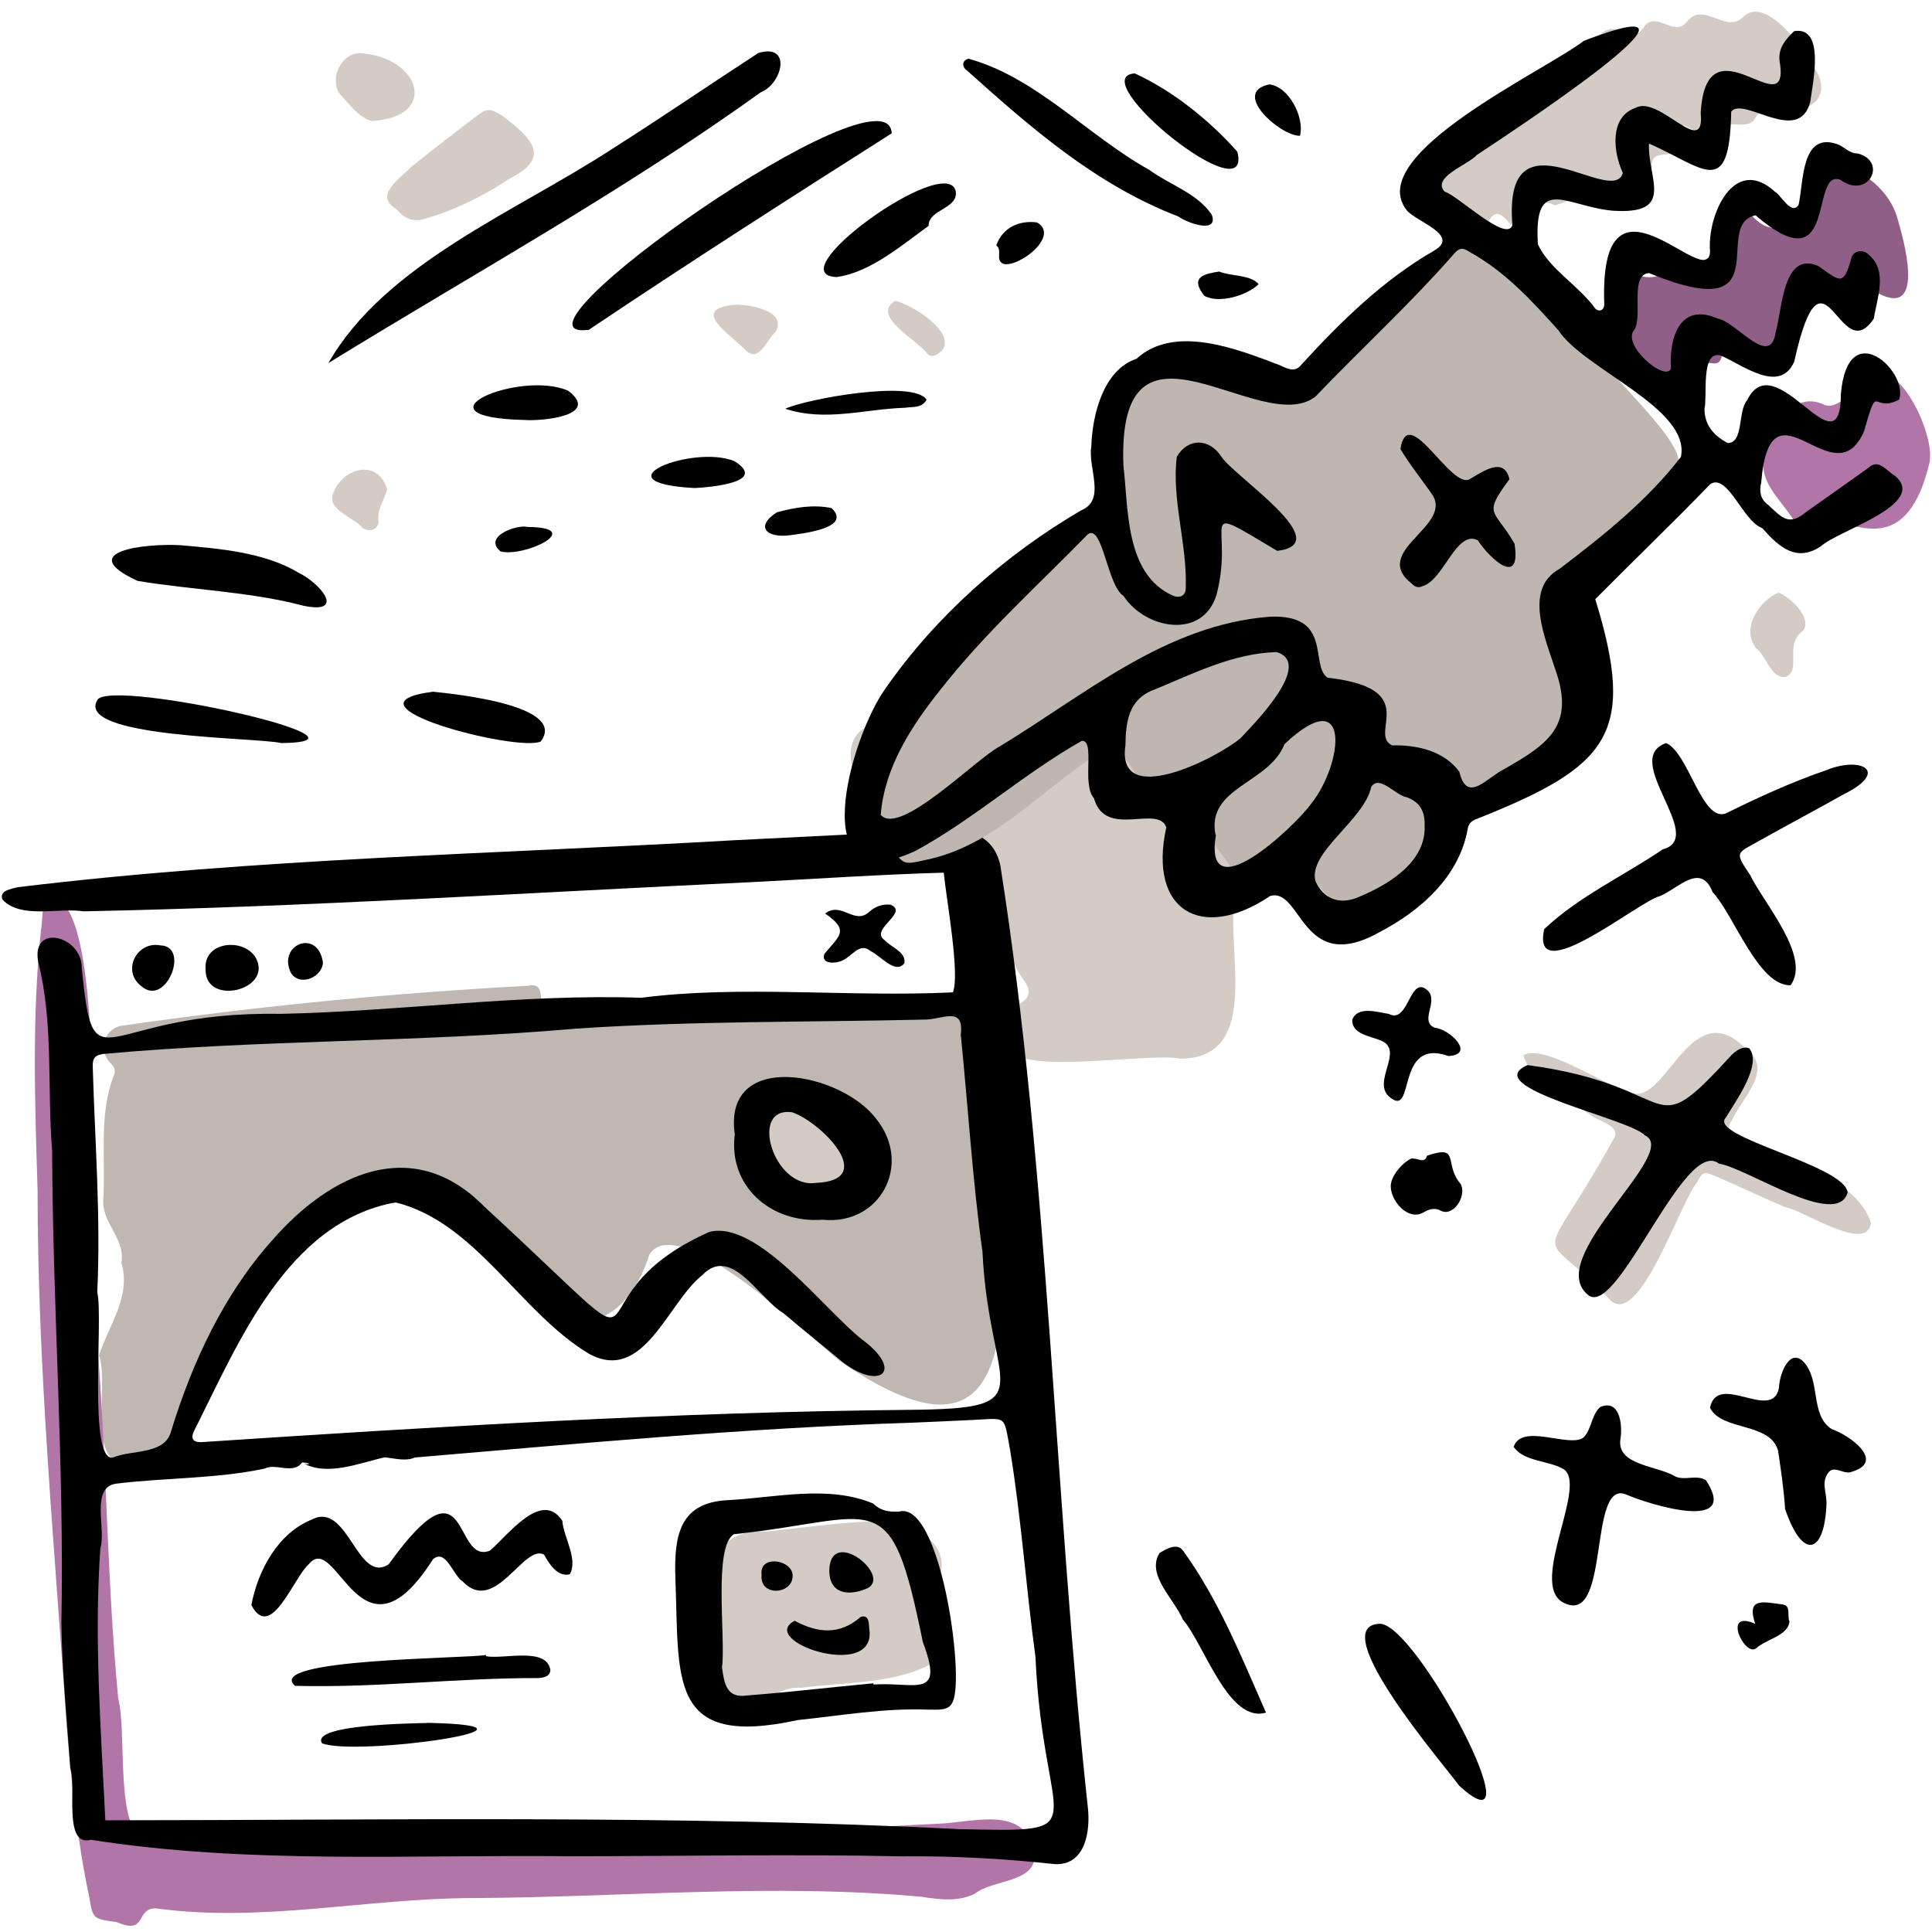 <svg viewBox="0 -13 1053 1053" xmlns="http://www.w3.org/2000/svg" overflow="visible" xmlns:xlink="http://www.w3.org/1999/xlink" width="1053px" height="1053px"><g id="Master/Composition/Color Comp" stroke="none" stroke-width="1" fill="none" fill-rule="evenodd"><g id="Color/Bottom" transform="scale(1 1)"><g id="Color/Bottom/User Interface" stroke="none" stroke-width="1" fill="none" fill-rule="evenodd"><g id="Group-13" transform="translate(19, 379)"><path d="M430.215,261.213 C471.886,263.484 474.687,214.768 436.072,206.717 C389.34,197.235 381.063,262.482 430.215,261.213 M35,346.636 C40.572,329.7 52.593,314.416 47.166,296.289 C49.468,282.994 36.609,275.112 37.283,261.846 C38.741,239.637 34.743,215.99 42.796,194.856 C44.174,191.536 43.752,190.007 41.186,187.371 C34.638,180.64 37.376,169.753 46.286,167.207 C119.95,156.522 194.642,149.226 269.021,145.265 C280.906,142.62 271.323,160.7 281.636,158.908 C329.298,155.795 377.116,157.156 424.753,154.288 C440.954,157.439 517.403,145.32 516.258,160.722 C527.985,201.506 526.467,244.367 527.892,286.397 C529.407,360.824 515.67,402.573 438.927,349.944 C422.856,337.356 350.307,266.707 334.865,291.892 C324.452,325.317 297.225,342.519 270.916,312.163 C256.993,294.879 243.364,273.231 221.913,265.554 C168.629,252.268 119.084,300.314 98.662,345.216 C87.003,366.49 84.504,407.392 53.067,405.876 C26.639,408.627 41.045,364.873 35,346.636" id="Fill-1" fill="#bfb7b0"/><path d="M34.562,347.05 C39.213,409.29 39.477,471.533 45.433,533.704 C50.043,551.85 44.352,598.759 57.048,608.575 C201.421,614.796 346.884,609.812 491.305,602.013 C510.061,601.772 539.629,591.074 544.652,617.171 C547.406,634.243 522.628,632.039 512.511,640.024 C503.58,644.65 493.139,643.362 483.547,641.836 C402.174,634.29 320.015,642.133 238.358,642.502 C180.687,642.663 123.867,656.002 66.191,648.142 C54.414,647.777 61.656,662.976 44.524,655.573 C31.502,653.826 31.619,653.813 29.589,641.627 C23.087,611.159 19.973,580.149 17.363,549.164 C10.853,451.826 1.466,354.446 1.486,256.745 C0.028,209.349 -1.631,162.207 3.329,114.953 C4.643,108.802 2.666,99.559 9.448,96.561 C43.705,103.459 25.72,307.582 34.562,347.05" id="Fill-3" fill="#b275a7"/><path d="M653.567,100.52 C650.228,128.479 667.668,184.991 624.32,185.006 C607.374,181.331 530.098,195.334 531.641,177.474 C513.564,152.116 552.153,160.144 538.848,141.989 C517.141,112.457 536.457,64.131 506.507,73.718 C465.155,82.914 446.766,57.048 444.604,18.731 C445.793,-13.007 503.459,7.25 524.369,3.549 C561.366,3.291 597.18,12.174 633.201,19.284 C668.735,27.751 649.933,75.25 653.567,100.52" id="Fill-6" fill="#d4ccc4"/><path d="M452.991,437.294 C474.169,434.801 504.752,448.288 490.678,472.641 C479.687,485.233 512.626,499.558 489.657,514.357 C467.992,526.186 441.588,524.603 417.648,527.925 C399.674,526.122 386.097,551.96 369.098,541.497 C360.196,520.456 368.669,496.014 368.019,473.727 C366.947,453.969 378.267,441.402 398.581,442.749 C416.091,440.848 435.785,438.241 452.991,437.294" id="Fill-9" fill="#d4ccc4"/><path d="M430.549,260.924 C380.91,262.176 389.275,197.536 436.468,206.934 C475.464,214.924 472.627,263.176 430.549,260.924" id="Fill-11" fill="#d4ccc4"/></g><g id="Ink" transform="translate(1, 284)" fill="#000000"><path d="M52.019,407.308 C55.395,421.01 46.931,500.137 60.593,497.383 C70.893,493.001 88.859,496.133 92.28,482.967 C103.904,445.192 121.086,408.332 147.232,379.152 C178.797,342.799 223.986,320.927 263.053,360.721 C374.064,463.003 300.521,412.224 385.655,374.426 C411.924,367.744 448.68,417.54 469.204,433.339 C491.876,450.329 478.621,460.919 458.446,445.535 C447.652,436.505 436.632,427.744 425.893,418.648 C412.843,411.062 397.649,381.423 381.895,397.883 C362.873,412.769 349.978,457.222 320.039,440.857 C282.191,418.154 258.41,369.142 214.517,358.313 C155.404,369.325 129.23,434.396 104.868,482.698 C102.724,487.127 104.127,489.213 108.975,488.993 C237.55,480.546 366.029,472.6 494.924,471.404 C569.653,470.768 538.101,461.153 534.488,385.357 C529.023,346.022 526.666,306.422 522.646,266.971 C524.651,250.721 512.259,258.972 502.257,258.722 C439.148,260.179 376.073,259.406 313.017,263.633 C227.203,271.179 140.926,269.581 55.157,277.444 C50.716,278.2 49.425,279.648 49.545,284.384 C50.731,325.399 53.963,366.252 52.019,407.308 M163.631,500.097 C158.904,506.827 149.2,500.31 143.384,503.393 C117.191,509.022 89.25,508.332 62.355,511.635 C48.046,513.62 56.993,536.482 53.707,546.735 C50.205,596.163 54.018,645.719 56.41,695.118 C205.752,695.076 368.371,692.073 521.992,699.956 C599,701.473 567.745,702.176 563.36,606.187 C558.267,568.642 555.657,530.624 549.525,493.224 C545.898,474.082 548.142,476.021 529.808,476.891 C518.322,477.436 506.834,477.978 495.344,478.445 C405.107,481.295 313.489,489.914 225.043,497.393 C220.43,499.613 213.796,497.829 208.767,497.275 C195.045,500.251 176.968,508.11 163.502,500.042 C164.864,500.919 166.201,501.307 167.793,500.854 C166.458,500.305 165.063,500.151 163.631,500.097 M518.353,243.861 C522.373,234.113 514.624,191.959 513.373,178.634 C478.618,179.618 443.667,182.02 408.905,183.776 C287.47,189.521 166.125,197.257 44.557,199.709 C30.746,197.588 10.611,203.953 0.475,193.448 C-1.903,188.4 5.249,187.455 8.605,186.56 C138.469,170.807 269.851,168.438 400.432,160.886 C431.105,159.373 461.775,157.824 492.448,156.295 C511.579,155.329 538.574,149.683 544.198,174.544 C571.053,345.228 573.311,516.411 591.883,687.834 C593.404,700.772 590.73,719.935 573.784,718.988 C546.21,716.003 518.539,714.504 490.775,714.767 C430.203,713.496 369.59,714.713 308.996,714.711 C222.227,713.767 134.491,719.192 48.562,705.747 C33.158,709.889 40.904,675.764 37.302,666.712 C35.557,640.332 32.812,613.964 32.461,587.518 C34.107,501.732 27.717,416.076 27.416,330.282 C24.63,296.123 28.293,260.501 19.819,227.253 C15.856,205.893 43.731,213.06 43.567,230.464 C50.277,298.614 52.7,253.951 151.678,255.591 C217.349,254.252 283.725,244.545 348.492,246.824 C402.555,239.792 462.085,246.616 518.353,243.861" id="Fill-1"/><path d="M97.263,0.149 C117.042,1.901 143.036,3.808 161.714,15.164 C173.372,20.682 187.976,38.027 164.39,33.143 C134.681,25.323 104.022,24.631 73.955,19.595 C38.981,3.414 78.509,-0.902 97.263,0.149" id="Fill-3"/><path d="M750.301,588.066 C769.536,584.621 838.888,716.723 794.33,676.303 C786.641,665.601 721.509,590.104 750.301,588.066" id="Fill-6"/><path d="M689,636.415 C668.636,642.515 655.378,599.205 643.642,585.627 C639.171,574.738 623.476,561.219 631.02,549.409 C634.561,547.277 640.685,543.598 643.839,548.238 C663.27,574.986 675.621,606.147 689,636.415" id="Fill-10"/><path d="M152.343,108 C139.167,104.837 38.751,105.224 52.244,84.201 C61.811,73.148 213.996,107.285 152.343,108" id="Fill-20"/><path d="M235.057,80 C246.541,81.209 308.646,87.442 293.689,107.153 C280.623,112.991 180.726,86.987 235.057,80" id="Fill-22"/><path d="M448.742,200.896 C457.628,194.06 464.664,207.464 472.79,199.967 C475.967,197.041 480.057,195.617 484.371,196.089 C494.759,200.413 472.568,209.582 481.146,215.412 C484.631,219.302 493.052,221.883 491.891,228.055 C486.958,234.332 478.688,223.601 473.518,221.404 C467.635,216.274 463.285,224.295 458.213,226.462 C454.909,228.174 446.19,228.862 448.336,222.88 C456.606,212.866 462.139,210.221 448.742,200.896" id="Fill-4"/><path d="M111.063,231.342 C109.676,216.106 131.722,213.809 138.414,225.018 C148.046,242.728 110.645,251.672 111.063,231.342" id="Fill-6"/><path d="M86.522,218.269 C102.755,218.752 89.45,252.303 76.024,240.476 C65.105,232.22 73.531,215.696 86.522,218.269" id="Fill-8"/><path d="M175,227.557 C174.766,235.416 162.825,240.878 157.722,233.551 C149.682,217.94 172.251,208.645 175,227.557" id="Fill-10"/><path d="M443.618,347.713 C477.988,346.407 446.633,314.638 430.793,309.244 C406.929,305.766 420.576,351.11 443.618,347.713 M447.397,367.785 C418.686,369.933 395.841,348.99 399.485,321.321 C392.779,274.648 457.572,287.325 476.665,312.952 C496.42,337.591 478.812,370.998 447.397,367.785" id="Fill-12"/><path d="M475.014,620.454 C475.03,620.674 475.045,620.894 475.06,621.114 C498.043,619.613 513.879,629.475 501.981,597.992 C484.085,510.001 478.431,530.848 399.085,539.182 C387.582,545.561 394.681,596.672 392.507,611.724 C393.792,621.248 395.273,628.743 406.306,627.062 C429.233,625.324 452.11,622.569 475.014,620.454 M367.086,562.485 C366.373,539.602 369.607,521.988 395.507,520.636 C421.363,519.328 450.443,512.163 474.96,522.495 C479.015,526.508 483.511,527.141 488.954,526.856 C511.365,520.633 524.816,615.961 518.394,630.177 C516.444,635.875 509.832,634.687 505.038,634.802 C481.041,633.843 457.46,638.034 433.74,640.5 C362.766,655.933 369.286,618.603 367.086,562.485" id="Fill-14"/><path d="M136,577.802 C139.638,558.839 150.449,538.542 169.165,531.11 C188.697,521.171 193.699,566.735 210.84,555.597 C255.568,493.395 245.515,556.223 266.031,548.146 C275.568,540.078 294.226,514.623 305.476,531.872 C306.226,541.069 314.202,552.744 309.553,561.019 C302.924,562.713 298.28,555.382 295.574,550.358 C284.628,544.008 268.758,583.611 251.132,564.883 C245.954,561.807 242.11,546.802 235.014,552.823 C195.352,615.138 182.665,536.749 167.329,555.509 C159.098,562.587 146.567,598.119 136,577.802" id="Fill-16"/><path d="M263.917,605.693 C273.927,607.483 297.067,600.408 299,613.353 C298.673,615.953 296.809,617.387 292.327,617.597 C248.099,617.484 204.01,623.033 159.785,621.829 C142.743,606.92 253.091,607.069 263.909,605 L263.917,605.693 Z" id="Fill-18"/><path d="M231.848,642 C311.216,643.636 193.169,660.537 174.506,653.134 C168.143,642.896 223.791,642.312 231.848,642.076 C231.848,642.05 231.848,642.025 231.848,642" id="Fill-20"/><path d="M472.978,592.66 C474.337,618.627 411.625,597.225 432.119,586.359 C444.83,593.215 456.734,594.211 468.192,584.197 C473.44,582.805 472.355,589.12 472.978,592.66" id="Fill-22"/><path d="M451.006,558.416 C452.043,535.088 484.933,561.595 471.985,568.55 C461.907,573.12 450.707,572.122 451.006,558.416" id="Fill-24"/><path d="M414.094,561.407 C412.613,550.711 429.138,552.664 430.898,560.512 C432.587,572.188 412.792,573.775 414.094,561.407" id="Fill-26"/></g></g></g><g id="Color/Top" transform="scale(1 1)"><g id="Color/Top/Pointing" stroke="none" stroke-width="1" fill="none" fill-rule="evenodd"><g id="Color" transform="translate(181, -8)"><path d="M485.222,189.453 C504.602,185.226 519.819,217.234 536.88,202.06 C556.437,182.807 575.743,163.301 595.106,143.856 C605.364,130.886 620.4,119.31 634.945,133.524 C656.202,152.757 678.204,171.565 694.722,195.242 C765.525,271.09 728.707,238.318 677.569,307.05 C653.691,335.967 691.498,372.623 660.465,400.452 C650.761,411.18 639.586,419.596 625.55,423.69 C616.876,426.219 612.116,431.879 611.309,440.797 C610.653,448.039 608.638,454.434 603.008,459.631 C598.885,464.894 597.826,473.027 594.141,478.758 C581.303,501.755 546.284,494.622 534.635,473.57 C528.1,462.419 527.498,462.526 516.281,469.102 C508.911,473.027 498.375,482.445 492.349,471.651 C485.594,459.019 472.584,450.315 475.637,434.167 C476.087,430.908 473.785,429.673 470.506,430.011 C439.257,436.752 444.583,418.833 425.538,400.908 C390.161,420.462 363.608,456.083 322.346,463.936 C311.555,466.417 310.96,465.95 305.114,456.997 C290.235,439.539 288.456,433.564 297.557,411.9 C310.007,385.574 323.536,358.987 345.635,339.34 C369.322,314.715 397.944,295.445 420.93,270.518 C428.318,258.58 419.85,242.632 421.728,229.264 C422.451,197.26 460.799,193.569 485.222,189.453" id="Fill-1" fill="#beb6af"/><path d="M736.661,66.511 C734.726,86.744 720.6,73.855 719.349,84.228 C720.172,96.657 704.424,94.567 700.549,104.94 C698.568,108.534 693.728,108.805 689.682,107.637 C674.958,101.275 680.04,102.853 666.554,106.915 C650.17,98.814 659.154,127.809 642.093,117.079 C628.326,99.921 632.529,129.49 618.478,119.466 C606.053,109.559 590.27,85.128 606.739,72.695 C615.708,67.772 612.967,52.361 627.38,58.763 C637.83,62.977 637.976,43.404 651.664,54.106 C652.583,23.446 671.824,48.373 676.618,42.055 C677.273,35.07 674.911,27.25 681.869,22.702 C688.252,18.309 693.08,6.915 702.193,12.141 C707.014,14.856 710.952,15.237 714.743,10.145 C721.19,-0.13 731.324,15.811 738.291,6.964 C747.354,-4.611 758.969,13.014 768.456,4.838 C781.336,-9.423 804.159,24.253 809.703,35.033 C814.649,45.123 809.78,53.551 798.511,54.495 C789.545,54.463 781.285,49.245 775.468,59.678 C771.917,65.858 761.943,60.746 757.063,63.734 C750.275,70.178 743.302,66.587 736.636,63.297 C736.644,64.369 736.652,65.44 736.661,66.511" id="Fill-3" fill="#d4ccc4"/><path d="M838.746,661.518 C836.572,678.392 801.715,654.44 791.683,652.832 C779.055,647.513 766.73,641.481 754.124,636.111 C747.528,633.3 747.038,633.578 743.767,639.751 C734.794,650.168 711.784,721.276 695.891,702.768 C655.996,660.336 656.69,691.729 699.228,614.359 C701.142,608.001 689.454,605.967 685.536,602.447 C675.851,596.256 650.895,580.686 649.357,570.117 C660.748,563.736 692.476,586.203 706.402,589.699 C726.033,601.486 739.363,536.112 769.793,565.829 C786.645,577.741 768.675,592.731 762.901,605.775 C749.571,621.792 826.643,624.92 838.746,661.518" id="Fill-6" fill="#d4ccc4"/><path d="M698.039,165.545 C703.971,130.171 711.982,153.043 725.975,143.566 C731.342,136.033 737.187,141.048 743.131,144.447 C752.228,142.968 739.073,130.4 764.032,137.72 C765.914,132.465 762.797,127.805 761.31,122.88 C758.549,115.709 767.557,108.171 773.972,112.736 C788.11,127.689 798.211,113.498 808.842,102.896 C815.795,96.473 822.41,81.056 833.487,89.436 C842.238,95.12 849.464,102.641 852.689,112.44 C856.2,124.19 869.231,168.584 842.781,154.932 C828.264,140.386 822.813,146.047 808.407,156.689 C801,163.594 800.615,175.392 790.789,180.356 C781.971,187.259 773.44,185.882 763.423,181.787 C753.916,177.44 761.56,194.266 752.551,193.012 C745.436,192.105 746.105,196.132 745.742,200.618 C745.392,210.673 732.614,216.657 725.777,207.408 C715.931,193.269 697.025,185.109 698.039,165.545" id="Fill-9" fill="#905f88"/><path d="M870.694,246.896 C855.629,310.926 816.891,266.803 813.235,284.446 C811.421,289.341 803.276,294.532 800.651,287.758 C796.808,271.756 777.524,262.111 780.266,244.707 C781.573,239.318 780.4,233.239 786.346,229.358 C792.903,220.186 798.844,209.892 812.337,215.164 C820.826,219.973 825.053,205.696 833.475,215.263 C835.564,217.331 837.575,215.574 838.209,213.118 C845.064,175.753 874.295,228.18 870.694,246.896" id="Fill-11" fill="#b275a8"/><path d="M47.743,114.948 C39.883,115.529 37.523,111.138 34.271,108.411 C22.844,101.241 37.352,92.075 42.878,86.179 C54.574,76.761 66.467,67.583 78.41,58.47 C84.424,53.882 86.028,53.943 92.717,58.064 C110.105,71.112 118.935,81.126 96.986,92.186 C82.441,101.931 64.571,110.818 47.743,114.948" id="Fill-13" fill="#d4ccc4"/><path d="M21.706,61 C14.726,59.098 9.895,52.374 5.119,47.254 C-2.533,39.527 4.821,22.176 17.139,24.156 C47.976,26.989 58.268,58.674 21.706,61" id="Fill-15" fill="#d4ccc4"/><path d="M788.375,318 C794.667,320.447 806.84,331.695 801.812,338.653 C790.893,346.576 801.356,360.3 792.132,363.947 C784.079,364.911 781.838,352.46 776.086,348.271 C767.84,337.823 777.553,322.424 788.375,318" id="Fill-17" fill="#d4ccc4"/><path d="M30,261.634 C28.572,267.621 24.52,272.254 25.266,279.069 C25.387,283.679 20.131,285.459 16.524,282.666 C11.85,276.958 -2.812,272.906 0.476,264.236 C5.316,249.987 24.903,244.561 30,261.634" id="Fill-19" fill="#d4ccc4"/><path d="M220.821,161 C228.163,161.219 248.413,164.503 241.632,175.999 C236.967,179.943 232.823,192.95 225.508,185.984 C216.799,176.984 193.634,162.894 220.821,161" id="Fill-21" fill="#d4ccc4"/><path d="M306.902,159 C315.691,160.674 340.449,176.188 332.421,186.071 C330.039,187.879 327.413,190.574 324.378,187.822 C319.332,180.466 293.271,167.114 306.902,159" id="Fill-23" fill="#d4ccc4"/></g><g id="Ink" transform="translate(179, 1)" fill="#000000"><path d="M597.472,436.105 C597.697,428.581 595.204,423.241 587.711,420.512 C581.907,419.776 572.684,407.869 568.342,414.952 C564.58,432.967 533.399,450.802 538.053,466.501 C542.452,475.596 550.444,479.045 560.059,475.498 C576.57,468.903 598.282,456.423 597.472,436.105 M483.504,441.003 L483.738,441.003 C476.546,483.329 526.097,437.191 535.59,424.118 C553.154,402.077 557.693,357.126 521.08,391.573 C512.73,413.113 478.326,415.033 483.504,441.003 M434.382,392.395 C429.25,427.134 484.126,399.298 497.097,388.366 C504.886,380.082 537.093,347.593 516.777,341.395 C493.243,342.051 471.494,353.038 450.177,361.872 C435.938,366.991 434.602,379.59 434.382,392.395 M433.31,240.024 C436.081,262.493 433.993,298.931 460.145,310.57 C464.236,312.391 467.52,310.463 467.279,306.027 C468.058,282.485 459.435,257.826 462.413,234.925 C468.576,224.485 480.074,224.85 486.674,234.851 C493.205,245.438 550.434,282.384 517.09,286.221 C470.683,258.467 494.218,271.1 484.058,310.103 C476.568,334.822 445.156,328.942 433.368,310.787 C424.524,305.452 421.983,271.257 413.872,277.219 C386.696,305.087 357.678,331.074 333.649,361.808 C317.813,381.617 303.069,404.217 301.025,430.133 C311.353,442.152 353.269,399.269 365.922,392.79 C412.73,364.445 456.346,326.446 513.23,322.119 C547.561,320.754 534.765,348.468 544.519,355.366 C596.664,361.223 566.424,385.684 579.735,392.267 C593.128,391.851 608.224,395.294 616.391,406.681 C620.615,424.277 631.203,409.884 640.796,405.217 C664.642,391.569 679.333,381.7 668.97,351.679 C663.193,333.764 651.148,306.989 671.082,295.986 C694.917,277.829 718.742,258.931 737.148,235.026 C742.643,208.57 684.307,187.356 670.342,165.976 C655.807,149.77 641.039,133.752 621.805,123.206 C617.884,120.642 616.087,121.108 612.805,125.118 C589.14,152.012 562.681,176.369 537.929,202.172 C508.079,225.231 429.496,145.226 433.31,240.024 M719.742,64.241 C718.919,83.332 734.537,103.119 699.941,100.839 C674.507,98.503 656.857,80.73 659.192,119.127 C665.363,132.627 681.491,141.629 690.468,154.181 C692.805,156.379 695.441,154.858 695.375,151.795 C692.35,68.692 751.967,146.308 753.028,123.171 C751.32,103.18 766.225,70.021 788.477,90.574 C791.989,92.649 797.399,103.513 801.271,97.693 C804.134,85.243 802.498,57.173 822.841,64.755 C826.442,66.216 829.044,69.73 833.499,69.637 C850.054,73.94 839.342,95.132 823.973,83.952 C807.058,77.888 823.137,142.261 777.819,103.346 C753.397,108.395 792.522,164.64 719.744,134.831 C709.189,135.63 716.317,158.044 711.93,165.53 C704.061,173.595 728.965,194.764 731.736,186.78 C730.589,169.977 736.641,150.487 757.385,159.687 C767.273,161.374 786.002,187.226 788.814,166.936 C792.445,154.835 792.565,122.518 812.09,131.008 C824.561,139.856 825.752,141.98 830.327,125.791 C832.158,122.281 836.67,121.992 839.393,124.686 C850.039,133.6 844.14,148.06 842.271,159.659 C823.339,188.019 814.946,111.191 798.901,183.114 C790.894,201.168 770.388,184.523 758.609,179.671 C747.796,177.249 751.717,201.56 749.993,208.78 C750.011,218.045 755.289,223.389 762.567,227.463 C771.508,227.557 768.047,210.134 773.163,204.272 C788.442,172.508 824.258,245.543 824.339,200.667 C828.1,157.262 861.519,188.733 856.069,203.814 C840.935,211.663 844.973,192.816 836.935,221.133 C820.384,258.9 785.843,188.331 780.887,249.212 C779.774,253.849 780.441,258.004 784.572,261.077 C792.515,268.311 795.914,273.021 805.742,264.776 C817.008,256.935 828.147,248.911 839.355,240.989 C844.873,235.767 848.92,242.42 853.803,245.319 C872.102,260.769 823.005,275.085 813.793,283.48 C800.266,292.874 790.534,284.113 781.446,273.813 C770.957,270.155 762.875,244.157 753.349,249.706 C732.738,270.929 711.256,291.642 690.477,312.578 C713.129,386.145 697.994,403.62 626.155,432.239 C623.237,433.188 621.384,434.86 621.003,437.519 C616.421,463.737 595.338,482.327 572.868,494.055 C530.307,517.963 530.649,469.663 513.34,474.303 C476.167,499.377 446.604,482.667 456.663,436.943 C452.235,424.206 423.474,443.375 417.241,421.079 C410.396,413.423 418.141,389.416 410.639,389.783 C379.213,407.483 351.984,432.307 320.118,449.683 C258.122,478.735 284.745,387.508 303.416,361.536 C331.028,321.781 368.648,288.498 410.361,264.1 C424.005,258.46 413.768,240.911 415.816,229.213 C416.32,212.063 422.443,187.486 440.413,181.549 C461.172,162.605 495.239,176.146 518.793,185.149 C522.37,186.922 526.65,188.955 529.718,185.402 C551.326,161.672 574.784,138.596 602.741,122.543 C617.048,114.179 592.723,106.805 587.703,100.571 C563.79,70.267 663.518,24.389 684.234,8.242 C772.167,-25.444 640.292,60.93 625.943,70.452 C621.266,75.843 601.001,82.589 608.404,90.477 C615.75,92.655 642.151,118.496 645.313,108.705 C639.951,43.82 700.057,99.419 705.49,80.274 C700.178,68.777 698.076,49.628 712.534,44.736 C725.381,37.679 750.393,73.148 747.927,47.67 C750.942,-6.433 797.493,57.057 790.889,18.947 C790.201,11.8 794.426,7.343 798.819,2.988 C815.941,0.04 809.028,31.194 807.646,41.477 C801.495,65.546 771.314,38.246 764.566,46.847 C763.64,95.191 749.818,77.426 719.742,64.241" id="Fill-1"/><path d="M653.555,566.502 C739.451,577.932 717.728,612.389 764.909,560.851 C767.331,558.639 770.367,556.141 774.339,557.288 C781.644,566.205 766.992,586.09 761.595,595.185 C751.699,605.566 826.93,621.121 828,636.026 C822.136,656.018 772.733,622.351 757.9,620.237 C739.365,605.244 703.489,702.465 687.146,692.245 C660.536,672.661 737.883,613.939 717.416,604.752 C709.37,595.675 626.023,578.648 653.555,566.502" id="Fill-4"/><path d="M729.139,391 C741.42,396.476 748.674,434.251 761.612,429.337 C779.397,420.551 797.485,412.268 816.254,405.82 C835.429,397.912 851.274,406.444 825.675,419.021 C810.281,427.68 794.657,435.932 779.261,444.593 C767.518,451.2 766.206,450.115 774.897,462.933 C782.25,478.233 808.263,507.373 796.934,522.995 C779.359,523.518 766.201,484.878 754.478,472.314 C747.886,455.641 735.792,470.289 725.543,474.468 C713.982,477.348 655.072,526.103 662.675,492.367 C681.619,474.475 705.904,463.415 727.363,448.868 C751.58,442.425 703.964,399.599 729.139,391" id="Fill-6"/><path d="M-0,183.864 C31.003,129.574 102.597,101.235 155.024,66.919 C181.707,49.992 207.911,32.05 234.31,14.887 C252.741,9.407 247.523,31.626 235.525,36.365 C160.39,90.453 78.287,135.668 -0,183.864" id="Fill-8"/><path d="M704.282,769.784 C701.341,784.91 724.671,784.707 734.181,790.797 C739.621,793.036 745.721,789.61 750.776,792.757 C769.683,821.531 719.716,805.948 707.24,800.531 C686.096,791.861 699.276,873.864 672.663,859.251 C654.246,848.608 687.153,794.465 672.868,786.548 C664.623,781.899 651.357,782.617 646,774.545 C650.429,761.64 675.231,774.742 683.608,769.838 C688.278,766.153 688.309,756.971 693.196,752.843 C703.644,748.499 705.344,761.97 704.282,769.784" id="Fill-11"/><path d="M307,58.687 C252.961,92.996 196.199,129.327 141.918,165.755 C86.753,172.957 305.483,18.488 307,58.687" id="Fill-13"/><path d="M816.533,804.844 C815.662,833.041 803.613,836.969 793.924,808.389 C793.257,797.8 791.687,787.217 790.102,776.712 C785.891,761.037 759.326,766.066 753,753.278 C757.084,733.334 787.297,761.458 790.618,742.208 C790.738,735.713 796.023,720.315 803.978,728.191 C813.557,738.531 807.375,757.16 819.309,764.889 C829.303,768.273 849.601,783.018 829.326,788.452 C825.455,789.208 821.168,785.071 817.924,788.102 C813.552,793.492 816.175,797.718 816.533,804.844" id="Fill-15"/><path d="M348.919,18 C386.064,28.344 413.771,59.853 447.263,78.517 C458.465,86.752 473.346,91.143 481.41,102.964 C485.433,113.76 467.72,107.453 463.435,104.072 C418.448,86.816 383.184,55.929 347.936,24.329 C344.967,22.261 345.505,18.683 348.919,18" id="Fill-17"/><path d="M276.855,137 C244.673,135.608 335.92,69.738 341.808,89.798 C343.99,99.834 326.861,99.944 327.151,109.088 C312.659,119.474 295.288,134.606 276.855,137" id="Fill-19"/><path d="M610.492,561.576 C581.067,551.128 592.78,596.335 578.23,583.776 C568.521,575.541 586.651,558.426 573.681,553.155 C567.961,550.643 557.77,549.795 558.004,541.819 C561.012,534.086 571.688,537.646 577.977,538.617 C589.083,544.555 589.259,516.011 599.51,526.231 C604.867,532.41 594.47,542.624 603.057,546.184 C611.088,546.792 625.419,560.739 610.492,561.576" id="Fill-21"/><path d="M439.481,26 C460.141,35.467 480.207,51.538 495.4,68.7 C504.301,103.88 410.825,28.067 439.481,26" id="Fill-23"/><path d="M590.3,617.4 C594.591,617.288 597.223,620.423 598.845,615.861 C616.559,609.849 608.284,619.425 616.082,630.034 C621.721,635.754 613.832,649.409 606.534,645.992 C602.811,643.865 599.459,645.244 596.63,646.92 C588.406,651.406 579.535,640.942 579.048,633.369 C578.352,627.516 585.397,619.546 590.3,617.4" id="Fill-25"/><path d="M107.471,214.919 C43.148,213.519 104.239,187.356 130.653,198.96 C148.698,212.703 115.983,215.55 107.471,214.919" id="Fill-27"/><path d="M199.671,252 C145.135,249.133 198.871,228.076 221.255,237.338 C239.921,248.926 207.831,251.582 199.671,252" id="Fill-29"/><path d="M249,208.775 C260.98,203.311 318.94,192.826 326,203.834 C323.45,208.626 318.402,207.56 314.337,208.236 C292.296,208.932 270.72,215.998 249,208.775" id="Fill-31"/><path d="M777.641,871.029 C772.773,856.586 781.819,859.056 792.035,860.423 C797.479,860.786 794.881,866.083 796.279,869.757 C795.82,877.433 783.288,879.499 778.108,884.426 C771.893,889.154 759.238,862.884 777.641,871.029" id="Fill-33"/><path d="M512.806,32 C523.421,33.102 532.155,50.016 529.529,59.994 C519.383,60.444 491.535,36.429 512.806,32" id="Fill-36"/><path d="M364,119.752 C367.47,109.972 376.453,105.974 386.179,107.222 C398.831,114.388 376.744,131.722 368.016,129.861 C363.104,127.875 367.646,122.383 364,119.752" id="Fill-38"/><path d="M251.713,277.698 C239.047,279.479 232.174,273.133 244.405,265.237 C254.023,262.605 264.418,260.805 274.242,262.951 C286.095,274.186 256.182,277.007 251.713,277.698" id="Fill-40"/><path d="M485.499,134 C492.091,136.737 502.41,135.559 507,140.881 C500.889,146.906 485.562,151.74 477.411,147.229 C469.027,136.722 477.793,135.235 485.499,134" id="Fill-42"/><path d="M108.56,273.204 C140.737,273.47 106.693,289.995 93.785,286.52 C84.012,278.451 102.637,271.729 108.56,273.204" id="Fill-44"/><path d="M643.697,247.191 C628.844,267.32 635.376,263.001 646.473,282.356 C650.188,306.29 633.276,290.84 626.43,280.447 C614.712,274.614 607.913,302.073 596.452,305.427 C594.331,306.499 592.211,306.06 590.515,304.169 C567.686,286.294 613.095,272.892 601.613,255.589 C595.955,247.349 589.313,239.237 584.279,230.75 C588.37,204.51 612.179,253.886 622.329,246.977 C629.071,243.117 640.822,234.543 643.697,247.191" id="Fill-46"/></g></g></g></g></svg>